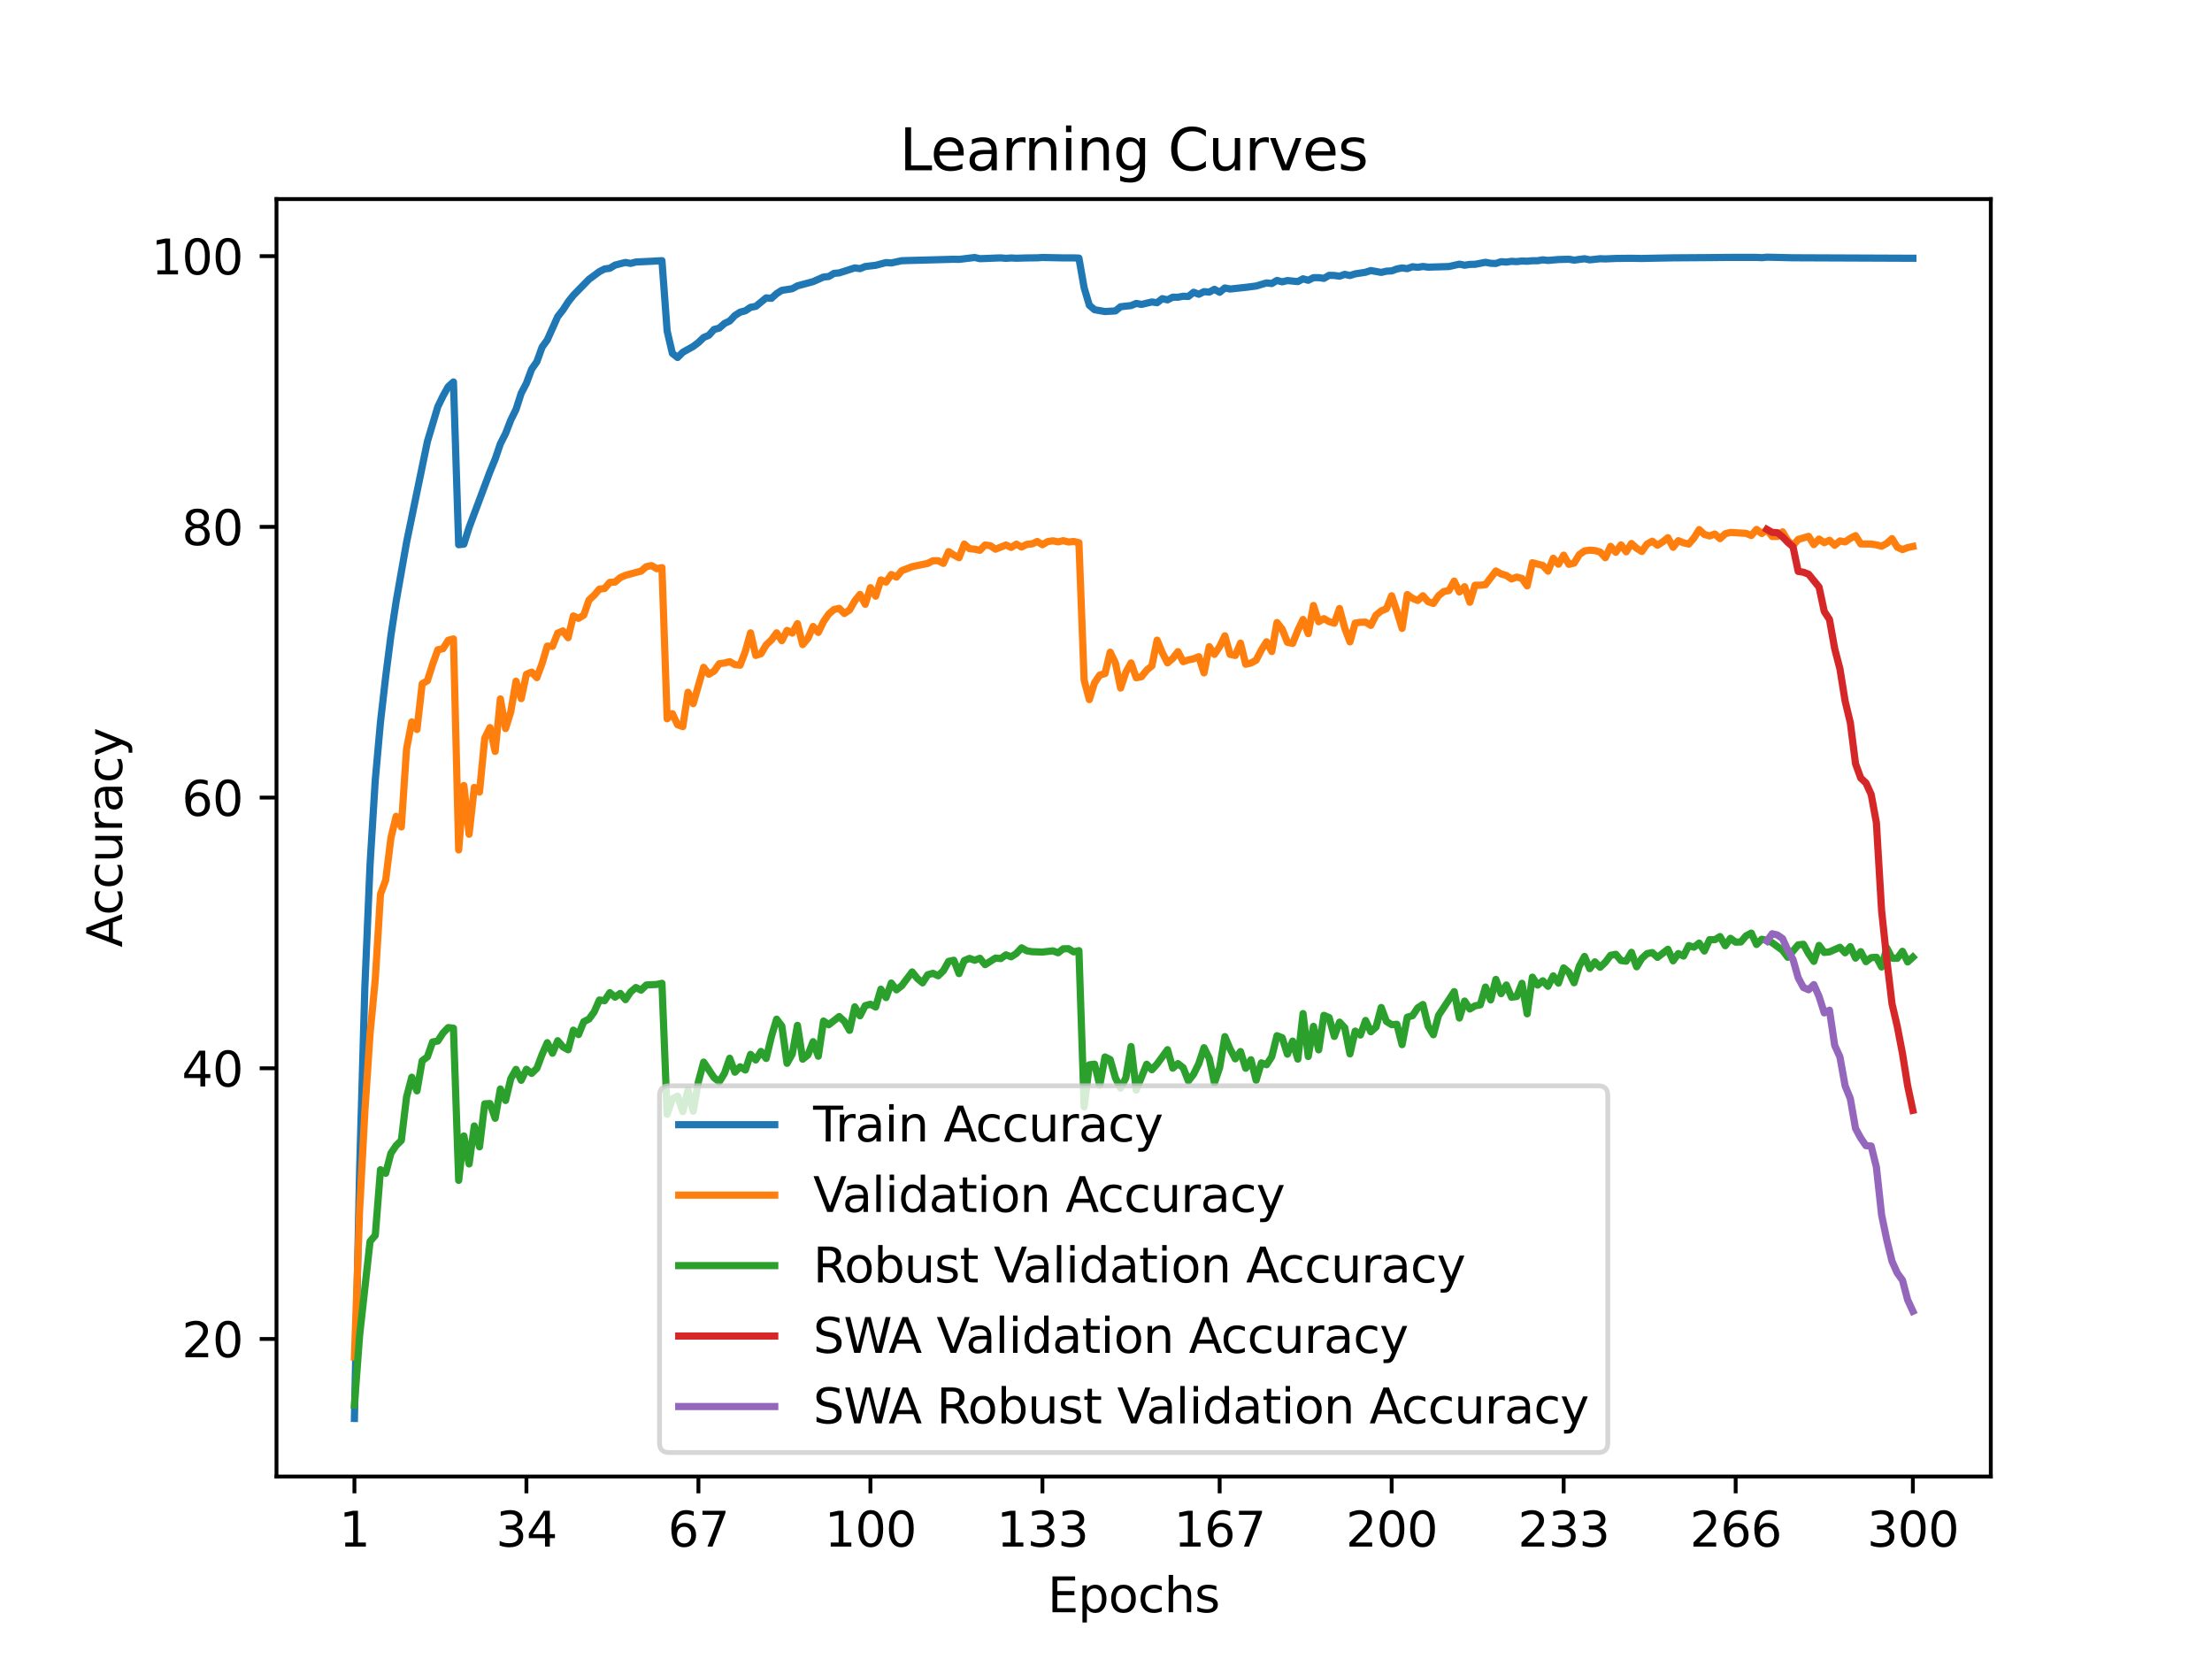 <?xml version="1.0" encoding="utf-8" standalone="no"?>
<!DOCTYPE svg PUBLIC "-//W3C//DTD SVG 1.1//EN"
  "http://www.w3.org/Graphics/SVG/1.1/DTD/svg11.dtd">
<svg xmlns:xlink="http://www.w3.org/1999/xlink" width="460.8pt" height="345.6pt" viewBox="0 0 460.8 345.6" xmlns="http://www.w3.org/2000/svg" version="1.1">
 <defs>
  <style type="text/css">*{stroke-linejoin: round; stroke-linecap: butt}</style>
 </defs>
 <g id="figure_1">
  <g id="patch_1">
   <path d="M 0 345.6 
L 460.8 345.6 
L 460.8 0 
L 0 0 
z
" style="fill: #ffffff"/>
  </g>
  <g id="axes_1">
   <g id="patch_2">
    <path d="M 57.6 307.584 
L 414.72 307.584 
L 414.72 41.472 
L 57.6 41.472 
z
" style="fill: #ffffff"/>
   </g>
   <g id="matplotlib.axis_1">
    <g id="xtick_1">
     <g id="line2d_1">
      <defs>
       <path id="mb95e350453" d="M 0 0 
L 0 3.5 
" style="stroke: #000000; stroke-width: 0.8"/>
      </defs>
      <g>
       <use xlink:href="#mb95e350453" x="73.833" y="307.584" style="stroke: #000000; stroke-width: 0.8"/>
      </g>
     </g>
     <g id="text_1">
      <!-- 1 -->
      <g transform="translate(70.651 322.182) scale(0.1 -0.1)">
       <defs>
        <path id="DejaVuSans-31" d="M 794 531 
L 1825 531 
L 1825 4091 
L 703 3866 
L 703 4441 
L 1819 4666 
L 2450 4666 
L 2450 531 
L 3481 531 
L 3481 0 
L 794 0 
L 794 531 
z
" transform="scale(0.016)"/>
       </defs>
       <use xlink:href="#DejaVuSans-31"/>
      </g>
     </g>
    </g>
    <g id="xtick_2">
     <g id="line2d_2">
      <g>
       <use xlink:href="#mb95e350453" x="109.664" y="307.584" style="stroke: #000000; stroke-width: 0.8"/>
      </g>
     </g>
     <g id="text_2">
      <!-- 34 -->
      <g transform="translate(103.302 322.182) scale(0.1 -0.1)">
       <defs>
        <path id="DejaVuSans-33" d="M 2597 2516 
Q 3050 2419 3304 2112 
Q 3559 1806 3559 1356 
Q 3559 666 3084 287 
Q 2609 -91 1734 -91 
Q 1441 -91 1130 -33 
Q 819 25 488 141 
L 488 750 
Q 750 597 1062 519 
Q 1375 441 1716 441 
Q 2309 441 2620 675 
Q 2931 909 2931 1356 
Q 2931 1769 2642 2001 
Q 2353 2234 1838 2234 
L 1294 2234 
L 1294 2753 
L 1863 2753 
Q 2328 2753 2575 2939 
Q 2822 3125 2822 3475 
Q 2822 3834 2567 4026 
Q 2313 4219 1838 4219 
Q 1578 4219 1281 4162 
Q 984 4106 628 3988 
L 628 4550 
Q 988 4650 1302 4700 
Q 1616 4750 1894 4750 
Q 2613 4750 3031 4423 
Q 3450 4097 3450 3541 
Q 3450 3153 3228 2886 
Q 3006 2619 2597 2516 
z
" transform="scale(0.016)"/>
        <path id="DejaVuSans-34" d="M 2419 4116 
L 825 1625 
L 2419 1625 
L 2419 4116 
z
M 2253 4666 
L 3047 4666 
L 3047 1625 
L 3713 1625 
L 3713 1100 
L 3047 1100 
L 3047 0 
L 2419 0 
L 2419 1100 
L 313 1100 
L 313 1709 
L 2253 4666 
z
" transform="scale(0.016)"/>
       </defs>
       <use xlink:href="#DejaVuSans-33"/>
       <use xlink:href="#DejaVuSans-34" x="63.623"/>
      </g>
     </g>
    </g>
    <g id="xtick_3">
     <g id="line2d_3">
      <g>
       <use xlink:href="#mb95e350453" x="145.496" y="307.584" style="stroke: #000000; stroke-width: 0.8"/>
      </g>
     </g>
     <g id="text_3">
      <!-- 67 -->
      <g transform="translate(139.133 322.182) scale(0.1 -0.1)">
       <defs>
        <path id="DejaVuSans-36" d="M 2113 2584 
Q 1688 2584 1439 2293 
Q 1191 2003 1191 1497 
Q 1191 994 1439 701 
Q 1688 409 2113 409 
Q 2538 409 2786 701 
Q 3034 994 3034 1497 
Q 3034 2003 2786 2293 
Q 2538 2584 2113 2584 
z
M 3366 4563 
L 3366 3988 
Q 3128 4100 2886 4159 
Q 2644 4219 2406 4219 
Q 1781 4219 1451 3797 
Q 1122 3375 1075 2522 
Q 1259 2794 1537 2939 
Q 1816 3084 2150 3084 
Q 2853 3084 3261 2657 
Q 3669 2231 3669 1497 
Q 3669 778 3244 343 
Q 2819 -91 2113 -91 
Q 1303 -91 875 529 
Q 447 1150 447 2328 
Q 447 3434 972 4092 
Q 1497 4750 2381 4750 
Q 2619 4750 2861 4703 
Q 3103 4656 3366 4563 
z
" transform="scale(0.016)"/>
        <path id="DejaVuSans-37" d="M 525 4666 
L 3525 4666 
L 3525 4397 
L 1831 0 
L 1172 0 
L 2766 4134 
L 525 4134 
L 525 4666 
z
" transform="scale(0.016)"/>
       </defs>
       <use xlink:href="#DejaVuSans-36"/>
       <use xlink:href="#DejaVuSans-37" x="63.623"/>
      </g>
     </g>
    </g>
    <g id="xtick_4">
     <g id="line2d_4">
      <g>
       <use xlink:href="#mb95e350453" x="181.327" y="307.584" style="stroke: #000000; stroke-width: 0.8"/>
      </g>
     </g>
     <g id="text_4">
      <!-- 100 -->
      <g transform="translate(171.783 322.182) scale(0.1 -0.1)">
       <defs>
        <path id="DejaVuSans-30" d="M 2034 4250 
Q 1547 4250 1301 3770 
Q 1056 3291 1056 2328 
Q 1056 1369 1301 889 
Q 1547 409 2034 409 
Q 2525 409 2770 889 
Q 3016 1369 3016 2328 
Q 3016 3291 2770 3770 
Q 2525 4250 2034 4250 
z
M 2034 4750 
Q 2819 4750 3233 4129 
Q 3647 3509 3647 2328 
Q 3647 1150 3233 529 
Q 2819 -91 2034 -91 
Q 1250 -91 836 529 
Q 422 1150 422 2328 
Q 422 3509 836 4129 
Q 1250 4750 2034 4750 
z
" transform="scale(0.016)"/>
       </defs>
       <use xlink:href="#DejaVuSans-31"/>
       <use xlink:href="#DejaVuSans-30" x="63.623"/>
       <use xlink:href="#DejaVuSans-30" x="127.246"/>
      </g>
     </g>
    </g>
    <g id="xtick_5">
     <g id="line2d_5">
      <g>
       <use xlink:href="#mb95e350453" x="217.158" y="307.584" style="stroke: #000000; stroke-width: 0.8"/>
      </g>
     </g>
     <g id="text_5">
      <!-- 133 -->
      <g transform="translate(207.615 322.182) scale(0.1 -0.1)">
       <use xlink:href="#DejaVuSans-31"/>
       <use xlink:href="#DejaVuSans-33" x="63.623"/>
       <use xlink:href="#DejaVuSans-33" x="127.246"/>
      </g>
     </g>
    </g>
    <g id="xtick_6">
     <g id="line2d_6">
      <g>
       <use xlink:href="#mb95e350453" x="254.076" y="307.584" style="stroke: #000000; stroke-width: 0.8"/>
      </g>
     </g>
     <g id="text_6">
      <!-- 167 -->
      <g transform="translate(244.532 322.182) scale(0.1 -0.1)">
       <use xlink:href="#DejaVuSans-31"/>
       <use xlink:href="#DejaVuSans-36" x="63.623"/>
       <use xlink:href="#DejaVuSans-37" x="127.246"/>
      </g>
     </g>
    </g>
    <g id="xtick_7">
     <g id="line2d_7">
      <g>
       <use xlink:href="#mb95e350453" x="289.907" y="307.584" style="stroke: #000000; stroke-width: 0.8"/>
      </g>
     </g>
     <g id="text_7">
      <!-- 200 -->
      <g transform="translate(280.363 322.182) scale(0.1 -0.1)">
       <defs>
        <path id="DejaVuSans-32" d="M 1228 531 
L 3431 531 
L 3431 0 
L 469 0 
L 469 531 
Q 828 903 1448 1529 
Q 2069 2156 2228 2338 
Q 2531 2678 2651 2914 
Q 2772 3150 2772 3378 
Q 2772 3750 2511 3984 
Q 2250 4219 1831 4219 
Q 1534 4219 1204 4116 
Q 875 4013 500 3803 
L 500 4441 
Q 881 4594 1212 4672 
Q 1544 4750 1819 4750 
Q 2544 4750 2975 4387 
Q 3406 4025 3406 3419 
Q 3406 3131 3298 2873 
Q 3191 2616 2906 2266 
Q 2828 2175 2409 1742 
Q 1991 1309 1228 531 
z
" transform="scale(0.016)"/>
       </defs>
       <use xlink:href="#DejaVuSans-32"/>
       <use xlink:href="#DejaVuSans-30" x="63.623"/>
       <use xlink:href="#DejaVuSans-30" x="127.246"/>
      </g>
     </g>
    </g>
    <g id="xtick_8">
     <g id="line2d_8">
      <g>
       <use xlink:href="#mb95e350453" x="325.739" y="307.584" style="stroke: #000000; stroke-width: 0.8"/>
      </g>
     </g>
     <g id="text_8">
      <!-- 233 -->
      <g transform="translate(316.195 322.182) scale(0.1 -0.1)">
       <use xlink:href="#DejaVuSans-32"/>
       <use xlink:href="#DejaVuSans-33" x="63.623"/>
       <use xlink:href="#DejaVuSans-33" x="127.246"/>
      </g>
     </g>
    </g>
    <g id="xtick_9">
     <g id="line2d_9">
      <g>
       <use xlink:href="#mb95e350453" x="361.57" y="307.584" style="stroke: #000000; stroke-width: 0.8"/>
      </g>
     </g>
     <g id="text_9">
      <!-- 266 -->
      <g transform="translate(352.026 322.182) scale(0.1 -0.1)">
       <use xlink:href="#DejaVuSans-32"/>
       <use xlink:href="#DejaVuSans-36" x="63.623"/>
       <use xlink:href="#DejaVuSans-36" x="127.246"/>
      </g>
     </g>
    </g>
    <g id="xtick_10">
     <g id="line2d_10">
      <g>
       <use xlink:href="#mb95e350453" x="398.487" y="307.584" style="stroke: #000000; stroke-width: 0.8"/>
      </g>
     </g>
     <g id="text_10">
      <!-- 300 -->
      <g transform="translate(388.944 322.182) scale(0.1 -0.1)">
       <use xlink:href="#DejaVuSans-33"/>
       <use xlink:href="#DejaVuSans-30" x="63.623"/>
       <use xlink:href="#DejaVuSans-30" x="127.246"/>
      </g>
     </g>
    </g>
    <g id="text_11">
     <!-- Epochs -->
     <g transform="translate(218.244 335.861) scale(0.1 -0.1)">
      <defs>
       <path id="DejaVuSans-45" d="M 628 4666 
L 3578 4666 
L 3578 4134 
L 1259 4134 
L 1259 2753 
L 3481 2753 
L 3481 2222 
L 1259 2222 
L 1259 531 
L 3634 531 
L 3634 0 
L 628 0 
L 628 4666 
z
" transform="scale(0.016)"/>
       <path id="DejaVuSans-70" d="M 1159 525 
L 1159 -1331 
L 581 -1331 
L 581 3500 
L 1159 3500 
L 1159 2969 
Q 1341 3281 1617 3432 
Q 1894 3584 2278 3584 
Q 2916 3584 3314 3078 
Q 3713 2572 3713 1747 
Q 3713 922 3314 415 
Q 2916 -91 2278 -91 
Q 1894 -91 1617 61 
Q 1341 213 1159 525 
z
M 3116 1747 
Q 3116 2381 2855 2742 
Q 2594 3103 2138 3103 
Q 1681 3103 1420 2742 
Q 1159 2381 1159 1747 
Q 1159 1113 1420 752 
Q 1681 391 2138 391 
Q 2594 391 2855 752 
Q 3116 1113 3116 1747 
z
" transform="scale(0.016)"/>
       <path id="DejaVuSans-6f" d="M 1959 3097 
Q 1497 3097 1228 2736 
Q 959 2375 959 1747 
Q 959 1119 1226 758 
Q 1494 397 1959 397 
Q 2419 397 2687 759 
Q 2956 1122 2956 1747 
Q 2956 2369 2687 2733 
Q 2419 3097 1959 3097 
z
M 1959 3584 
Q 2709 3584 3137 3096 
Q 3566 2609 3566 1747 
Q 3566 888 3137 398 
Q 2709 -91 1959 -91 
Q 1206 -91 779 398 
Q 353 888 353 1747 
Q 353 2609 779 3096 
Q 1206 3584 1959 3584 
z
" transform="scale(0.016)"/>
       <path id="DejaVuSans-63" d="M 3122 3366 
L 3122 2828 
Q 2878 2963 2633 3030 
Q 2388 3097 2138 3097 
Q 1578 3097 1268 2742 
Q 959 2388 959 1747 
Q 959 1106 1268 751 
Q 1578 397 2138 397 
Q 2388 397 2633 464 
Q 2878 531 3122 666 
L 3122 134 
Q 2881 22 2623 -34 
Q 2366 -91 2075 -91 
Q 1284 -91 818 406 
Q 353 903 353 1747 
Q 353 2603 823 3093 
Q 1294 3584 2113 3584 
Q 2378 3584 2631 3529 
Q 2884 3475 3122 3366 
z
" transform="scale(0.016)"/>
       <path id="DejaVuSans-68" d="M 3513 2113 
L 3513 0 
L 2938 0 
L 2938 2094 
Q 2938 2591 2744 2837 
Q 2550 3084 2163 3084 
Q 1697 3084 1428 2787 
Q 1159 2491 1159 1978 
L 1159 0 
L 581 0 
L 581 4863 
L 1159 4863 
L 1159 2956 
Q 1366 3272 1645 3428 
Q 1925 3584 2291 3584 
Q 2894 3584 3203 3211 
Q 3513 2838 3513 2113 
z
" transform="scale(0.016)"/>
       <path id="DejaVuSans-73" d="M 2834 3397 
L 2834 2853 
Q 2591 2978 2328 3040 
Q 2066 3103 1784 3103 
Q 1356 3103 1142 2972 
Q 928 2841 928 2578 
Q 928 2378 1081 2264 
Q 1234 2150 1697 2047 
L 1894 2003 
Q 2506 1872 2764 1633 
Q 3022 1394 3022 966 
Q 3022 478 2636 193 
Q 2250 -91 1575 -91 
Q 1294 -91 989 -36 
Q 684 19 347 128 
L 347 722 
Q 666 556 975 473 
Q 1284 391 1588 391 
Q 1994 391 2212 530 
Q 2431 669 2431 922 
Q 2431 1156 2273 1281 
Q 2116 1406 1581 1522 
L 1381 1569 
Q 847 1681 609 1914 
Q 372 2147 372 2553 
Q 372 3047 722 3315 
Q 1072 3584 1716 3584 
Q 2034 3584 2315 3537 
Q 2597 3491 2834 3397 
z
" transform="scale(0.016)"/>
      </defs>
      <use xlink:href="#DejaVuSans-45"/>
      <use xlink:href="#DejaVuSans-70" x="63.184"/>
      <use xlink:href="#DejaVuSans-6f" x="126.66"/>
      <use xlink:href="#DejaVuSans-63" x="187.842"/>
      <use xlink:href="#DejaVuSans-68" x="242.822"/>
      <use xlink:href="#DejaVuSans-73" x="306.201"/>
     </g>
    </g>
   </g>
   <g id="matplotlib.axis_2">
    <g id="ytick_1">
     <g id="line2d_11">
      <defs>
       <path id="mca1ac58553" d="M 0 0 
L -3.5 0 
" style="stroke: #000000; stroke-width: 0.8"/>
      </defs>
      <g>
       <use xlink:href="#mca1ac58553" x="57.6" y="278.93" style="stroke: #000000; stroke-width: 0.8"/>
      </g>
     </g>
     <g id="text_12">
      <!-- 20 -->
      <g transform="translate(37.875 282.729) scale(0.1 -0.1)">
       <use xlink:href="#DejaVuSans-32"/>
       <use xlink:href="#DejaVuSans-30" x="63.623"/>
      </g>
     </g>
    </g>
    <g id="ytick_2">
     <g id="line2d_12">
      <g>
       <use xlink:href="#mca1ac58553" x="57.6" y="222.538" style="stroke: #000000; stroke-width: 0.8"/>
      </g>
     </g>
     <g id="text_13">
      <!-- 40 -->
      <g transform="translate(37.875 226.338) scale(0.1 -0.1)">
       <use xlink:href="#DejaVuSans-34"/>
       <use xlink:href="#DejaVuSans-30" x="63.623"/>
      </g>
     </g>
    </g>
    <g id="ytick_3">
     <g id="line2d_13">
      <g>
       <use xlink:href="#mca1ac58553" x="57.6" y="166.147" style="stroke: #000000; stroke-width: 0.8"/>
      </g>
     </g>
     <g id="text_14">
      <!-- 60 -->
      <g transform="translate(37.875 169.946) scale(0.1 -0.1)">
       <use xlink:href="#DejaVuSans-36"/>
       <use xlink:href="#DejaVuSans-30" x="63.623"/>
      </g>
     </g>
    </g>
    <g id="ytick_4">
     <g id="line2d_14">
      <g>
       <use xlink:href="#mca1ac58553" x="57.6" y="109.756" style="stroke: #000000; stroke-width: 0.8"/>
      </g>
     </g>
     <g id="text_15">
      <!-- 80 -->
      <g transform="translate(37.875 113.555) scale(0.1 -0.1)">
       <defs>
        <path id="DejaVuSans-38" d="M 2034 2216 
Q 1584 2216 1326 1975 
Q 1069 1734 1069 1313 
Q 1069 891 1326 650 
Q 1584 409 2034 409 
Q 2484 409 2743 651 
Q 3003 894 3003 1313 
Q 3003 1734 2745 1975 
Q 2488 2216 2034 2216 
z
M 1403 2484 
Q 997 2584 770 2862 
Q 544 3141 544 3541 
Q 544 4100 942 4425 
Q 1341 4750 2034 4750 
Q 2731 4750 3128 4425 
Q 3525 4100 3525 3541 
Q 3525 3141 3298 2862 
Q 3072 2584 2669 2484 
Q 3125 2378 3379 2068 
Q 3634 1759 3634 1313 
Q 3634 634 3220 271 
Q 2806 -91 2034 -91 
Q 1263 -91 848 271 
Q 434 634 434 1313 
Q 434 1759 690 2068 
Q 947 2378 1403 2484 
z
M 1172 3481 
Q 1172 3119 1398 2916 
Q 1625 2713 2034 2713 
Q 2441 2713 2670 2916 
Q 2900 3119 2900 3481 
Q 2900 3844 2670 4047 
Q 2441 4250 2034 4250 
Q 1625 4250 1398 4047 
Q 1172 3844 1172 3481 
z
" transform="scale(0.016)"/>
       </defs>
       <use xlink:href="#DejaVuSans-38"/>
       <use xlink:href="#DejaVuSans-30" x="63.623"/>
      </g>
     </g>
    </g>
    <g id="ytick_5">
     <g id="line2d_15">
      <g>
       <use xlink:href="#mca1ac58553" x="57.6" y="53.365" style="stroke: #000000; stroke-width: 0.8"/>
      </g>
     </g>
     <g id="text_16">
      <!-- 100 -->
      <g transform="translate(31.512 57.164) scale(0.1 -0.1)">
       <use xlink:href="#DejaVuSans-31"/>
       <use xlink:href="#DejaVuSans-30" x="63.623"/>
       <use xlink:href="#DejaVuSans-30" x="127.246"/>
      </g>
     </g>
    </g>
    <g id="text_17">
     <!-- Accuracy -->
     <g transform="translate(25.433 197.356) rotate(-90) scale(0.1 -0.1)">
      <defs>
       <path id="DejaVuSans-41" d="M 2188 4044 
L 1331 1722 
L 3047 1722 
L 2188 4044 
z
M 1831 4666 
L 2547 4666 
L 4325 0 
L 3669 0 
L 3244 1197 
L 1141 1197 
L 716 0 
L 50 0 
L 1831 4666 
z
" transform="scale(0.016)"/>
       <path id="DejaVuSans-75" d="M 544 1381 
L 544 3500 
L 1119 3500 
L 1119 1403 
Q 1119 906 1312 657 
Q 1506 409 1894 409 
Q 2359 409 2629 706 
Q 2900 1003 2900 1516 
L 2900 3500 
L 3475 3500 
L 3475 0 
L 2900 0 
L 2900 538 
Q 2691 219 2414 64 
Q 2138 -91 1772 -91 
Q 1169 -91 856 284 
Q 544 659 544 1381 
z
M 1991 3584 
L 1991 3584 
z
" transform="scale(0.016)"/>
       <path id="DejaVuSans-72" d="M 2631 2963 
Q 2534 3019 2420 3045 
Q 2306 3072 2169 3072 
Q 1681 3072 1420 2755 
Q 1159 2438 1159 1844 
L 1159 0 
L 581 0 
L 581 3500 
L 1159 3500 
L 1159 2956 
Q 1341 3275 1631 3429 
Q 1922 3584 2338 3584 
Q 2397 3584 2469 3576 
Q 2541 3569 2628 3553 
L 2631 2963 
z
" transform="scale(0.016)"/>
       <path id="DejaVuSans-61" d="M 2194 1759 
Q 1497 1759 1228 1600 
Q 959 1441 959 1056 
Q 959 750 1161 570 
Q 1363 391 1709 391 
Q 2188 391 2477 730 
Q 2766 1069 2766 1631 
L 2766 1759 
L 2194 1759 
z
M 3341 1997 
L 3341 0 
L 2766 0 
L 2766 531 
Q 2569 213 2275 61 
Q 1981 -91 1556 -91 
Q 1019 -91 701 211 
Q 384 513 384 1019 
Q 384 1609 779 1909 
Q 1175 2209 1959 2209 
L 2766 2209 
L 2766 2266 
Q 2766 2663 2505 2880 
Q 2244 3097 1772 3097 
Q 1472 3097 1187 3025 
Q 903 2953 641 2809 
L 641 3341 
Q 956 3463 1253 3523 
Q 1550 3584 1831 3584 
Q 2591 3584 2966 3190 
Q 3341 2797 3341 1997 
z
" transform="scale(0.016)"/>
       <path id="DejaVuSans-79" d="M 2059 -325 
Q 1816 -950 1584 -1140 
Q 1353 -1331 966 -1331 
L 506 -1331 
L 506 -850 
L 844 -850 
Q 1081 -850 1212 -737 
Q 1344 -625 1503 -206 
L 1606 56 
L 191 3500 
L 800 3500 
L 1894 763 
L 2988 3500 
L 3597 3500 
L 2059 -325 
z
" transform="scale(0.016)"/>
      </defs>
      <use xlink:href="#DejaVuSans-41"/>
      <use xlink:href="#DejaVuSans-63" x="66.658"/>
      <use xlink:href="#DejaVuSans-63" x="121.639"/>
      <use xlink:href="#DejaVuSans-75" x="176.619"/>
      <use xlink:href="#DejaVuSans-72" x="239.998"/>
      <use xlink:href="#DejaVuSans-61" x="281.111"/>
      <use xlink:href="#DejaVuSans-63" x="342.391"/>
      <use xlink:href="#DejaVuSans-79" x="397.371"/>
     </g>
    </g>
   </g>
   <g id="line2d_16">
    <path d="M 73.833 295.488 
L 74.919 243.573 
L 76.004 205.656 
L 77.09 180.057 
L 78.176 162.483 
L 79.262 150.407 
L 80.348 140.925 
L 81.433 132.437 
L 82.519 125.306 
L 84.691 112.993 
L 89.034 91.988 
L 91.206 84.721 
L 92.291 82.489 
L 93.377 80.54 
L 94.463 79.568 
L 95.549 113.479 
L 96.635 113.343 
L 97.72 109.885 
L 102.064 98.283 
L 103.149 95.65 
L 104.235 92.452 
L 105.321 90.31 
L 106.407 87.502 
L 107.493 85.286 
L 108.578 81.918 
L 109.664 79.833 
L 110.75 76.906 
L 111.836 75.352 
L 112.922 72.335 
L 114.007 70.814 
L 116.179 65.955 
L 117.265 64.576 
L 118.351 62.898 
L 119.436 61.524 
L 122.694 58.19 
L 124.865 56.586 
L 125.951 56.026 
L 127.037 55.885 
L 128.123 55.224 
L 130.294 54.67 
L 131.38 54.873 
L 132.466 54.58 
L 135.723 54.427 
L 137.895 54.303 
L 138.981 68.967 
L 140.067 73.617 
L 141.152 74.471 
L 142.238 73.386 
L 144.41 72.171 
L 145.496 71.351 
L 146.581 70.306 
L 147.667 69.848 
L 148.753 68.633 
L 149.839 68.345 
L 150.925 67.379 
L 152.01 66.865 
L 153.096 65.723 
L 154.182 65.028 
L 155.268 64.745 
L 156.354 64.016 
L 157.439 63.824 
L 159.611 62.05 
L 160.697 62.146 
L 161.783 61.168 
L 162.868 60.479 
L 165.04 60.146 
L 166.126 59.547 
L 169.383 58.671 
L 171.555 57.71 
L 172.641 57.603 
L 173.726 56.953 
L 174.812 56.851 
L 178.07 55.811 
L 179.155 55.964 
L 180.241 55.523 
L 182.413 55.269 
L 184.584 54.698 
L 185.67 54.777 
L 187.842 54.308 
L 198.7 54.009 
L 199.786 54.037 
L 203.043 53.641 
L 204.129 53.89 
L 208.472 53.721 
L 209.558 53.817 
L 210.644 53.738 
L 211.729 53.794 
L 213.901 53.732 
L 216.073 53.709 
L 217.158 53.636 
L 221.502 53.726 
L 223.673 53.721 
L 224.759 53.766 
L 225.845 59.948 
L 226.931 63.593 
L 228.016 64.519 
L 230.188 64.898 
L 232.36 64.768 
L 233.445 63.898 
L 235.617 63.655 
L 236.703 63.208 
L 237.789 63.417 
L 239.96 62.903 
L 241.046 63.061 
L 242.132 62.214 
L 243.218 62.462 
L 244.304 61.909 
L 245.389 61.92 
L 246.475 61.711 
L 247.561 61.756 
L 248.647 60.892 
L 249.733 61.298 
L 250.818 60.756 
L 251.904 60.852 
L 252.99 60.27 
L 254.076 60.886 
L 255.162 59.987 
L 256.247 60.208 
L 259.505 59.857 
L 261.676 59.581 
L 263.848 58.936 
L 264.934 59.066 
L 266.02 58.416 
L 267.105 58.716 
L 268.191 58.445 
L 270.363 58.659 
L 271.449 58.083 
L 272.534 58.388 
L 273.62 57.846 
L 274.706 57.834 
L 275.792 57.993 
L 276.878 57.36 
L 277.963 57.382 
L 279.049 57.541 
L 280.135 57.151 
L 281.221 57.394 
L 282.307 57.049 
L 284.478 56.716 
L 285.564 56.36 
L 287.736 56.749 
L 288.821 56.49 
L 289.907 56.433 
L 290.993 56.032 
L 292.079 55.817 
L 293.165 55.964 
L 294.25 55.563 
L 295.336 55.687 
L 296.422 55.512 
L 297.508 55.653 
L 301.851 55.523 
L 304.023 55.026 
L 305.108 55.252 
L 306.194 55.077 
L 307.28 55.06 
L 309.452 54.642 
L 310.537 54.845 
L 311.623 54.885 
L 312.709 54.512 
L 313.795 54.596 
L 314.881 54.438 
L 315.966 54.5 
L 317.052 54.376 
L 318.138 54.421 
L 319.224 54.308 
L 320.31 54.32 
L 321.395 54.127 
L 322.481 54.252 
L 324.653 54.065 
L 326.824 54.003 
L 327.91 54.19 
L 330.082 53.901 
L 331.168 54.133 
L 333.339 53.896 
L 334.425 53.935 
L 336.597 53.839 
L 339.854 53.805 
L 342.026 53.845 
L 344.197 53.794 
L 348.54 53.715 
L 355.055 53.67 
L 360.484 53.619 
L 365.913 53.619 
L 366.999 53.681 
L 368.085 53.574 
L 373.514 53.698 
L 398.487 53.8 
L 398.487 53.8 
" clip-path="url(#pb16d262494)" style="fill: none; stroke: #1f77b4; stroke-width: 1.5; stroke-linecap: square"/>
   </g>
   <g id="line2d_17">
    <path d="M 73.833 282.68 
L 74.919 252.003 
L 76.004 231.646 
L 77.09 215.349 
L 78.176 204.042 
L 79.262 186.279 
L 80.348 183.347 
L 81.433 174.578 
L 82.519 170.066 
L 83.605 172.266 
L 84.691 156.025 
L 85.777 150.386 
L 86.862 151.965 
L 87.948 142.435 
L 89.034 141.814 
L 90.12 138.403 
L 91.206 135.358 
L 92.291 135.132 
L 93.377 133.384 
L 94.463 133.102 
L 95.549 177.059 
L 96.635 163.638 
L 97.72 173.788 
L 98.806 164.032 
L 99.892 164.991 
L 100.978 153.797 
L 102.064 151.57 
L 103.149 156.532 
L 104.235 145.593 
L 105.321 151.767 
L 106.407 148.271 
L 107.493 141.899 
L 108.578 145.536 
L 109.664 140.461 
L 110.75 140.01 
L 111.836 141.166 
L 112.922 138.233 
L 114.007 134.596 
L 115.093 134.653 
L 116.179 131.889 
L 117.265 131.438 
L 118.351 132.848 
L 119.436 128.309 
L 120.522 128.816 
L 121.608 128.139 
L 122.694 125.01 
L 123.78 123.995 
L 124.865 122.726 
L 125.951 122.585 
L 127.037 121.316 
L 128.123 121.26 
L 129.209 120.329 
L 130.294 119.85 
L 132.466 119.258 
L 133.552 118.976 
L 134.638 118.045 
L 135.723 117.82 
L 136.809 118.468 
L 137.895 118.243 
L 138.981 149.737 
L 140.067 148.666 
L 141.152 150.978 
L 142.238 151.373 
L 143.324 144.211 
L 144.41 146.579 
L 146.581 139.023 
L 147.667 140.461 
L 148.753 139.812 
L 149.839 138.262 
L 150.925 138.121 
L 152.01 137.839 
L 153.096 138.459 
L 154.182 138.572 
L 155.268 135.696 
L 156.354 131.833 
L 157.439 136.542 
L 158.525 136.175 
L 159.611 134.342 
L 160.697 133.327 
L 161.783 131.833 
L 162.868 133.468 
L 163.954 131.326 
L 165.04 131.889 
L 166.126 129.916 
L 167.212 134.286 
L 168.297 132.989 
L 169.383 130.508 
L 170.469 131.748 
L 171.555 129.493 
L 172.641 127.914 
L 173.726 126.983 
L 174.812 126.73 
L 175.898 127.801 
L 176.984 127.068 
L 178.07 125.179 
L 179.155 123.826 
L 180.241 125.884 
L 181.327 122.416 
L 182.413 124.192 
L 183.499 120.809 
L 184.584 121.26 
L 185.67 119.681 
L 186.756 120.216 
L 187.842 118.891 
L 190.013 118.045 
L 193.271 117.369 
L 194.357 116.805 
L 195.442 116.805 
L 196.528 117.369 
L 197.614 114.916 
L 198.7 115.621 
L 199.786 116.184 
L 200.871 113.337 
L 201.957 114.295 
L 203.043 114.408 
L 204.129 114.634 
L 205.215 113.534 
L 206.3 113.675 
L 207.386 114.408 
L 209.558 113.534 
L 210.644 114.042 
L 211.729 113.365 
L 212.815 113.957 
L 213.901 113.393 
L 214.987 113.309 
L 216.073 112.801 
L 217.158 113.478 
L 218.244 112.829 
L 219.33 112.66 
L 220.416 112.886 
L 221.502 112.632 
L 222.587 112.914 
L 223.673 112.801 
L 224.759 113.055 
L 225.845 141.702 
L 226.931 145.734 
L 228.016 142.237 
L 229.102 140.63 
L 230.188 140.32 
L 231.274 135.865 
L 232.36 138.121 
L 233.445 143.337 
L 234.531 140.066 
L 235.617 138.093 
L 236.703 141.194 
L 237.789 140.968 
L 238.875 139.615 
L 239.96 138.713 
L 241.046 133.356 
L 242.132 135.978 
L 243.218 138.093 
L 244.304 137.162 
L 245.389 135.752 
L 246.475 137.839 
L 247.561 137.472 
L 248.647 137.247 
L 249.733 136.796 
L 250.818 140.179 
L 251.904 134.709 
L 252.99 136.316 
L 254.076 134.709 
L 255.162 132.453 
L 256.247 136.316 
L 257.333 136.542 
L 258.419 133.976 
L 259.505 138.374 
L 260.591 138.121 
L 261.676 137.529 
L 262.762 135.414 
L 263.848 133.694 
L 264.934 135.724 
L 266.02 129.69 
L 267.105 131.072 
L 268.191 133.807 
L 269.277 134.032 
L 270.363 131.326 
L 271.449 129.042 
L 272.534 132.002 
L 273.62 126.138 
L 274.706 129.521 
L 275.792 128.873 
L 276.878 129.493 
L 277.963 129.831 
L 279.049 126.758 
L 280.135 130.846 
L 281.221 133.722 
L 282.307 129.803 
L 283.392 129.634 
L 284.478 129.606 
L 285.564 130.282 
L 286.65 128.139 
L 287.736 127.265 
L 288.821 126.814 
L 289.907 124.107 
L 290.993 127.322 
L 292.079 130.903 
L 293.165 123.854 
L 294.25 124.643 
L 295.336 125.094 
L 296.422 124.107 
L 297.508 125.348 
L 298.594 125.715 
L 299.679 124.107 
L 300.765 123.233 
L 301.851 123.008 
L 302.937 121.062 
L 304.023 123.318 
L 305.108 122.218 
L 306.194 125.461 
L 307.28 121.908 
L 308.366 121.908 
L 309.452 121.795 
L 311.623 118.948 
L 312.709 119.568 
L 313.795 119.878 
L 314.881 120.611 
L 315.966 120.216 
L 317.052 120.498 
L 318.138 122.049 
L 319.224 117.228 
L 321.395 117.792 
L 322.481 118.976 
L 323.567 116.297 
L 324.653 117.538 
L 325.739 115.649 
L 326.824 117.566 
L 327.91 117.312 
L 328.996 115.536 
L 330.082 114.775 
L 331.168 114.606 
L 332.253 114.69 
L 333.339 115 
L 334.425 116.184 
L 335.511 113.816 
L 336.597 115.057 
L 337.682 113.506 
L 338.768 114.944 
L 339.854 113.224 
L 340.94 114.211 
L 342.026 114.887 
L 343.111 113.337 
L 344.197 112.745 
L 345.283 113.59 
L 346.369 112.886 
L 347.455 112.012 
L 348.54 114.013 
L 349.626 112.632 
L 350.712 113.083 
L 351.798 113.337 
L 352.884 112.068 
L 353.969 110.32 
L 355.055 111.335 
L 356.141 111.645 
L 357.227 111.25 
L 358.313 112.209 
L 359.398 111.194 
L 360.484 110.912 
L 363.742 111.109 
L 364.827 111.56 
L 365.913 110.292 
L 366.999 111.137 
L 368.085 110.348 
L 369.171 111.758 
L 370.256 111.758 
L 371.342 110.799 
L 372.428 112.604 
L 373.514 113.647 
L 374.6 112.378 
L 376.771 111.73 
L 377.857 113.45 
L 378.943 112.293 
L 380.029 113.055 
L 381.114 112.547 
L 382.2 113.59 
L 383.286 112.688 
L 384.372 112.886 
L 385.458 112.153 
L 386.543 111.589 
L 387.629 113.309 
L 389.801 113.337 
L 390.887 113.506 
L 391.972 113.788 
L 393.058 113.196 
L 394.144 112.209 
L 395.23 113.985 
L 396.316 114.493 
L 397.401 114.07 
L 398.487 113.844 
L 398.487 113.844 
" clip-path="url(#pb16d262494)" style="fill: none; stroke: #ff7f0e; stroke-width: 1.5; stroke-linecap: square"/>
   </g>
   <g id="line2d_18">
    <path d="M 73.833 292.697 
L 74.919 278.152 
L 77.09 258.609 
L 78.176 257.346 
L 79.262 243.675 
L 80.348 244.414 
L 81.433 240.253 
L 82.519 238.639 
L 83.605 237.57 
L 84.691 228.528 
L 85.777 224.405 
L 86.862 227.244 
L 87.948 220.983 
L 89.034 220.166 
L 90.12 217.055 
L 91.206 216.86 
L 92.291 215.188 
L 93.377 214.06 
L 94.463 214.196 
L 95.549 245.892 
L 96.635 236.636 
L 97.72 242.47 
L 98.806 234.556 
L 99.892 238.911 
L 100.978 229.947 
L 102.064 229.889 
L 103.149 232.961 
L 104.235 226.855 
L 105.321 229.247 
L 106.407 224.697 
L 107.493 222.772 
L 108.578 225.047 
L 109.664 222.752 
L 110.75 223.608 
L 111.836 222.558 
L 112.922 219.68 
L 114.007 217.21 
L 115.093 219.408 
L 116.179 216.802 
L 117.265 218.086 
L 118.351 218.688 
L 119.436 214.605 
L 120.522 215.519 
L 121.608 212.835 
L 122.694 212.291 
L 123.78 210.794 
L 124.865 208.324 
L 125.951 208.46 
L 127.037 206.788 
L 128.123 207.721 
L 129.209 206.943 
L 130.294 208.246 
L 131.38 206.632 
L 132.466 205.718 
L 133.552 206.263 
L 134.638 205.193 
L 136.809 205.077 
L 137.895 204.843 
L 138.981 232.125 
L 140.067 228.897 
L 141.152 228.353 
L 142.238 231.561 
L 143.324 227.069 
L 144.41 231.483 
L 145.496 225.3 
L 146.581 221.255 
L 148.753 224.502 
L 149.839 225.358 
L 150.925 223.589 
L 152.01 220.458 
L 153.096 223.355 
L 154.182 222.227 
L 155.268 222.908 
L 156.354 219.641 
L 157.439 220.808 
L 158.525 219.038 
L 159.611 220.497 
L 160.697 215.947 
L 161.783 212.31 
L 162.868 213.749 
L 163.954 221.508 
L 165.04 219.583 
L 166.126 213.594 
L 167.212 220.652 
L 168.297 219.777 
L 169.383 216.997 
L 170.469 220.03 
L 171.555 212.699 
L 172.641 213.477 
L 174.812 211.766 
L 175.898 212.758 
L 176.984 214.644 
L 178.07 209.743 
L 179.155 211.61 
L 180.241 209.491 
L 181.327 209.199 
L 182.413 209.782 
L 183.499 206.068 
L 184.584 207.818 
L 185.67 204.785 
L 186.756 206.204 
L 187.842 205.349 
L 190.013 202.471 
L 191.099 203.832 
L 192.185 204.746 
L 193.271 203.054 
L 194.357 202.763 
L 195.442 203.268 
L 196.528 202.218 
L 197.614 200.274 
L 198.7 200.04 
L 199.786 202.821 
L 200.871 200.118 
L 201.957 199.651 
L 203.043 200.04 
L 204.129 199.632 
L 205.215 200.954 
L 207.386 199.574 
L 208.472 199.69 
L 209.558 198.912 
L 210.644 199.321 
L 211.729 198.621 
L 212.815 197.454 
L 213.901 198.076 
L 214.987 198.251 
L 217.158 198.329 
L 219.33 198.076 
L 220.416 198.485 
L 221.502 197.649 
L 222.587 197.629 
L 223.673 198.29 
L 224.759 198.037 
L 225.845 230.569 
L 226.931 221.819 
L 228.016 221.683 
L 229.102 226.097 
L 230.188 220.186 
L 231.274 220.73 
L 232.36 224.522 
L 233.445 226.68 
L 234.531 224.541 
L 235.617 218.008 
L 236.703 227.089 
L 238.875 221.702 
L 239.96 222.85 
L 241.046 221.644 
L 243.218 218.669 
L 244.304 222.519 
L 245.389 221.566 
L 246.475 222.422 
L 247.561 225.183 
L 248.647 223.783 
L 249.733 221.566 
L 250.818 218.261 
L 251.904 220.458 
L 252.99 225.591 
L 254.076 222.402 
L 255.162 215.947 
L 256.247 218.494 
L 257.333 220.575 
L 258.419 219.058 
L 259.505 222.538 
L 260.591 220.769 
L 261.676 225.047 
L 262.762 221.411 
L 263.848 221.8 
L 264.934 220.127 
L 266.02 215.752 
L 267.105 216.18 
L 268.191 219.602 
L 269.277 216.88 
L 270.363 220.633 
L 271.449 211.144 
L 272.534 220.088 
L 273.62 213.808 
L 274.706 218.708 
L 275.792 211.513 
L 276.878 211.98 
L 277.963 215.908 
L 279.049 212.933 
L 280.135 214.099 
L 281.221 219.544 
L 282.307 214.799 
L 283.392 215.616 
L 284.478 212.582 
L 285.564 214.935 
L 286.65 213.963 
L 287.736 209.88 
L 288.821 212.796 
L 289.907 213.458 
L 290.993 213.38 
L 292.079 217.619 
L 293.165 211.902 
L 294.25 211.591 
L 295.336 209.957 
L 296.422 209.257 
L 297.508 213.788 
L 298.594 215.558 
L 299.679 211.513 
L 301.851 208.246 
L 302.937 206.574 
L 304.023 212.077 
L 305.108 208.538 
L 306.194 210.191 
L 307.28 209.53 
L 308.366 209.335 
L 309.452 205.621 
L 310.537 208.305 
L 311.623 204.027 
L 312.709 207.002 
L 313.795 205.193 
L 314.881 207.741 
L 315.966 207.585 
L 317.052 204.843 
L 318.138 211.202 
L 319.224 203.56 
L 320.31 205.213 
L 321.395 204.318 
L 322.481 205.466 
L 323.567 203.288 
L 324.653 204.804 
L 325.739 201.635 
L 326.824 202.549 
L 327.91 204.727 
L 328.996 201.265 
L 330.082 199.243 
L 331.168 201.79 
L 332.253 200.371 
L 333.339 201.499 
L 334.425 200.449 
L 335.511 199.01 
L 336.597 198.796 
L 337.682 200.099 
L 338.768 200.235 
L 339.854 198.387 
L 340.94 201.401 
L 342.026 199.651 
L 343.111 198.66 
L 344.197 198.446 
L 345.283 199.437 
L 347.455 197.746 
L 348.54 200.157 
L 349.626 198.64 
L 350.712 199.165 
L 351.798 196.987 
L 352.884 197.318 
L 353.969 196.462 
L 355.055 198.115 
L 356.141 195.743 
L 357.227 195.762 
L 358.313 195.101 
L 359.398 197.007 
L 360.484 195.471 
L 361.57 196.268 
L 362.656 196.229 
L 363.742 194.946 
L 364.827 194.382 
L 365.913 196.754 
L 366.999 195.665 
L 368.085 195.86 
L 369.171 196.385 
L 371.342 197.979 
L 372.428 199.418 
L 374.6 196.832 
L 375.685 196.715 
L 376.771 198.679 
L 377.857 200.274 
L 378.943 196.948 
L 380.029 198.407 
L 381.114 198.29 
L 383.286 197.337 
L 384.372 198.485 
L 385.458 197.201 
L 386.543 199.593 
L 387.629 198.251 
L 388.715 200.332 
L 389.801 199.496 
L 390.887 199.418 
L 391.972 201.44 
L 393.058 197.474 
L 394.144 199.593 
L 395.23 199.632 
L 396.316 198.174 
L 397.401 200.39 
L 398.487 199.399 
L 398.487 199.399 
" clip-path="url(#pb16d262494)" style="fill: none; stroke: #2ca02c; stroke-width: 1.5; stroke-linecap: square"/>
   </g>
   <g id="line2d_19">
    <path d="M 368.085 110.292 
L 369.171 110.912 
L 370.256 110.968 
L 371.342 111.842 
L 372.428 112.97 
L 373.514 113.901 
L 374.6 119.032 
L 375.685 119.201 
L 376.771 119.624 
L 378.943 122.303 
L 380.029 127.378 
L 381.114 129.042 
L 382.2 135.132 
L 383.286 139.305 
L 384.372 146.044 
L 385.458 150.555 
L 386.543 159.098 
L 387.629 162.087 
L 388.715 163.102 
L 389.801 165.499 
L 390.887 171.392 
L 391.972 189.719 
L 393.058 199.954 
L 394.144 209.117 
L 395.23 213.798 
L 396.316 219.437 
L 397.401 226.204 
L 398.487 231.307 
L 398.487 231.307 
" clip-path="url(#pb16d262494)" style="fill: none; stroke: #d62728; stroke-width: 1.5; stroke-linecap: square"/>
   </g>
   <g id="line2d_20">
    <path d="M 368.085 196.035 
L 369.171 194.518 
L 370.256 194.771 
L 371.342 195.529 
L 372.428 197.921 
L 373.514 199.865 
L 374.6 203.696 
L 375.685 205.718 
L 376.771 206.185 
L 377.857 205.116 
L 378.943 207.585 
L 380.029 211.007 
L 381.114 210.444 
L 382.2 217.774 
L 383.286 220.166 
L 384.372 226.194 
L 385.458 228.878 
L 386.543 235.081 
L 387.629 237.084 
L 388.715 238.659 
L 389.801 238.736 
L 390.887 243.131 
L 391.972 253.087 
L 393.058 258.318 
L 394.144 262.751 
L 395.23 265.182 
L 396.316 266.679 
L 397.401 270.802 
L 398.487 273.155 
L 398.487 273.155 
" clip-path="url(#pb16d262494)" style="fill: none; stroke: #9467bd; stroke-width: 1.5; stroke-linecap: square"/>
   </g>
   <g id="patch_3">
    <path d="M 57.6 307.584 
L 57.6 41.472 
" style="fill: none; stroke: #000000; stroke-width: 0.8; stroke-linejoin: miter; stroke-linecap: square"/>
   </g>
   <g id="patch_4">
    <path d="M 414.72 307.584 
L 414.72 41.472 
" style="fill: none; stroke: #000000; stroke-width: 0.8; stroke-linejoin: miter; stroke-linecap: square"/>
   </g>
   <g id="patch_5">
    <path d="M 57.6 307.584 
L 414.72 307.584 
" style="fill: none; stroke: #000000; stroke-width: 0.8; stroke-linejoin: miter; stroke-linecap: square"/>
   </g>
   <g id="patch_6">
    <path d="M 57.6 41.472 
L 414.72 41.472 
" style="fill: none; stroke: #000000; stroke-width: 0.8; stroke-linejoin: miter; stroke-linecap: square"/>
   </g>
   <g id="text_18">
    <!-- Learning Curves -->
    <g transform="translate(187.376 35.472) scale(0.12 -0.12)">
     <defs>
      <path id="DejaVuSans-4c" d="M 628 4666 
L 1259 4666 
L 1259 531 
L 3531 531 
L 3531 0 
L 628 0 
L 628 4666 
z
" transform="scale(0.016)"/>
      <path id="DejaVuSans-65" d="M 3597 1894 
L 3597 1613 
L 953 1613 
Q 991 1019 1311 708 
Q 1631 397 2203 397 
Q 2534 397 2845 478 
Q 3156 559 3463 722 
L 3463 178 
Q 3153 47 2828 -22 
Q 2503 -91 2169 -91 
Q 1331 -91 842 396 
Q 353 884 353 1716 
Q 353 2575 817 3079 
Q 1281 3584 2069 3584 
Q 2775 3584 3186 3129 
Q 3597 2675 3597 1894 
z
M 3022 2063 
Q 3016 2534 2758 2815 
Q 2500 3097 2075 3097 
Q 1594 3097 1305 2825 
Q 1016 2553 972 2059 
L 3022 2063 
z
" transform="scale(0.016)"/>
      <path id="DejaVuSans-6e" d="M 3513 2113 
L 3513 0 
L 2938 0 
L 2938 2094 
Q 2938 2591 2744 2837 
Q 2550 3084 2163 3084 
Q 1697 3084 1428 2787 
Q 1159 2491 1159 1978 
L 1159 0 
L 581 0 
L 581 3500 
L 1159 3500 
L 1159 2956 
Q 1366 3272 1645 3428 
Q 1925 3584 2291 3584 
Q 2894 3584 3203 3211 
Q 3513 2838 3513 2113 
z
" transform="scale(0.016)"/>
      <path id="DejaVuSans-69" d="M 603 3500 
L 1178 3500 
L 1178 0 
L 603 0 
L 603 3500 
z
M 603 4863 
L 1178 4863 
L 1178 4134 
L 603 4134 
L 603 4863 
z
" transform="scale(0.016)"/>
      <path id="DejaVuSans-67" d="M 2906 1791 
Q 2906 2416 2648 2759 
Q 2391 3103 1925 3103 
Q 1463 3103 1205 2759 
Q 947 2416 947 1791 
Q 947 1169 1205 825 
Q 1463 481 1925 481 
Q 2391 481 2648 825 
Q 2906 1169 2906 1791 
z
M 3481 434 
Q 3481 -459 3084 -895 
Q 2688 -1331 1869 -1331 
Q 1566 -1331 1297 -1286 
Q 1028 -1241 775 -1147 
L 775 -588 
Q 1028 -725 1275 -790 
Q 1522 -856 1778 -856 
Q 2344 -856 2625 -561 
Q 2906 -266 2906 331 
L 2906 616 
Q 2728 306 2450 153 
Q 2172 0 1784 0 
Q 1141 0 747 490 
Q 353 981 353 1791 
Q 353 2603 747 3093 
Q 1141 3584 1784 3584 
Q 2172 3584 2450 3431 
Q 2728 3278 2906 2969 
L 2906 3500 
L 3481 3500 
L 3481 434 
z
" transform="scale(0.016)"/>
      <path id="DejaVuSans-20" transform="scale(0.016)"/>
      <path id="DejaVuSans-43" d="M 4122 4306 
L 4122 3641 
Q 3803 3938 3442 4084 
Q 3081 4231 2675 4231 
Q 1875 4231 1450 3742 
Q 1025 3253 1025 2328 
Q 1025 1406 1450 917 
Q 1875 428 2675 428 
Q 3081 428 3442 575 
Q 3803 722 4122 1019 
L 4122 359 
Q 3791 134 3420 21 
Q 3050 -91 2638 -91 
Q 1578 -91 968 557 
Q 359 1206 359 2328 
Q 359 3453 968 4101 
Q 1578 4750 2638 4750 
Q 3056 4750 3426 4639 
Q 3797 4528 4122 4306 
z
" transform="scale(0.016)"/>
      <path id="DejaVuSans-76" d="M 191 3500 
L 800 3500 
L 1894 563 
L 2988 3500 
L 3597 3500 
L 2284 0 
L 1503 0 
L 191 3500 
z
" transform="scale(0.016)"/>
     </defs>
     <use xlink:href="#DejaVuSans-4c"/>
     <use xlink:href="#DejaVuSans-65" x="53.963"/>
     <use xlink:href="#DejaVuSans-61" x="115.486"/>
     <use xlink:href="#DejaVuSans-72" x="176.766"/>
     <use xlink:href="#DejaVuSans-6e" x="216.129"/>
     <use xlink:href="#DejaVuSans-69" x="279.508"/>
     <use xlink:href="#DejaVuSans-6e" x="307.291"/>
     <use xlink:href="#DejaVuSans-67" x="370.67"/>
     <use xlink:href="#DejaVuSans-20" x="434.146"/>
     <use xlink:href="#DejaVuSans-43" x="465.934"/>
     <use xlink:href="#DejaVuSans-75" x="535.758"/>
     <use xlink:href="#DejaVuSans-72" x="599.137"/>
     <use xlink:href="#DejaVuSans-76" x="640.25"/>
     <use xlink:href="#DejaVuSans-65" x="699.43"/>
     <use xlink:href="#DejaVuSans-73" x="760.953"/>
    </g>
   </g>
   <g id="legend_1">
    <g id="patch_7">
     <path d="M 139.394 302.584 
L 332.926 302.584 
Q 334.926 302.584 334.926 300.584 
L 334.926 228.193 
Q 334.926 226.193 332.926 226.193 
L 139.394 226.193 
Q 137.394 226.193 137.394 228.193 
L 137.394 300.584 
Q 137.394 302.584 139.394 302.584 
z
" style="fill: #ffffff; opacity: 0.8; stroke: #cccccc; stroke-linejoin: miter"/>
    </g>
    <g id="line2d_21">
     <path d="M 141.394 234.292 
L 151.394 234.292 
L 161.394 234.292 
" style="fill: none; stroke: #1f77b4; stroke-width: 1.5; stroke-linecap: square"/>
    </g>
    <g id="text_19">
     <!-- Train Accuracy -->
     <g transform="translate(169.394 237.792) scale(0.1 -0.1)">
      <defs>
       <path id="DejaVuSans-54" d="M -19 4666 
L 3928 4666 
L 3928 4134 
L 2272 4134 
L 2272 0 
L 1638 0 
L 1638 4134 
L -19 4134 
L -19 4666 
z
" transform="scale(0.016)"/>
      </defs>
      <use xlink:href="#DejaVuSans-54"/>
      <use xlink:href="#DejaVuSans-72" x="46.334"/>
      <use xlink:href="#DejaVuSans-61" x="87.447"/>
      <use xlink:href="#DejaVuSans-69" x="148.727"/>
      <use xlink:href="#DejaVuSans-6e" x="176.51"/>
      <use xlink:href="#DejaVuSans-20" x="239.889"/>
      <use xlink:href="#DejaVuSans-41" x="271.676"/>
      <use xlink:href="#DejaVuSans-63" x="338.334"/>
      <use xlink:href="#DejaVuSans-63" x="393.314"/>
      <use xlink:href="#DejaVuSans-75" x="448.295"/>
      <use xlink:href="#DejaVuSans-72" x="511.674"/>
      <use xlink:href="#DejaVuSans-61" x="552.787"/>
      <use xlink:href="#DejaVuSans-63" x="614.066"/>
      <use xlink:href="#DejaVuSans-79" x="669.047"/>
     </g>
    </g>
    <g id="line2d_22">
     <path d="M 141.394 248.97 
L 151.394 248.97 
L 161.394 248.97 
" style="fill: none; stroke: #ff7f0e; stroke-width: 1.5; stroke-linecap: square"/>
    </g>
    <g id="text_20">
     <!-- Validation Accuracy -->
     <g transform="translate(169.394 252.47) scale(0.1 -0.1)">
      <defs>
       <path id="DejaVuSans-56" d="M 1831 0 
L 50 4666 
L 709 4666 
L 2188 738 
L 3669 4666 
L 4325 4666 
L 2547 0 
L 1831 0 
z
" transform="scale(0.016)"/>
       <path id="DejaVuSans-6c" d="M 603 4863 
L 1178 4863 
L 1178 0 
L 603 0 
L 603 4863 
z
" transform="scale(0.016)"/>
       <path id="DejaVuSans-64" d="M 2906 2969 
L 2906 4863 
L 3481 4863 
L 3481 0 
L 2906 0 
L 2906 525 
Q 2725 213 2448 61 
Q 2172 -91 1784 -91 
Q 1150 -91 751 415 
Q 353 922 353 1747 
Q 353 2572 751 3078 
Q 1150 3584 1784 3584 
Q 2172 3584 2448 3432 
Q 2725 3281 2906 2969 
z
M 947 1747 
Q 947 1113 1208 752 
Q 1469 391 1925 391 
Q 2381 391 2643 752 
Q 2906 1113 2906 1747 
Q 2906 2381 2643 2742 
Q 2381 3103 1925 3103 
Q 1469 3103 1208 2742 
Q 947 2381 947 1747 
z
" transform="scale(0.016)"/>
       <path id="DejaVuSans-74" d="M 1172 4494 
L 1172 3500 
L 2356 3500 
L 2356 3053 
L 1172 3053 
L 1172 1153 
Q 1172 725 1289 603 
Q 1406 481 1766 481 
L 2356 481 
L 2356 0 
L 1766 0 
Q 1100 0 847 248 
Q 594 497 594 1153 
L 594 3053 
L 172 3053 
L 172 3500 
L 594 3500 
L 594 4494 
L 1172 4494 
z
" transform="scale(0.016)"/>
      </defs>
      <use xlink:href="#DejaVuSans-56"/>
      <use xlink:href="#DejaVuSans-61" x="60.658"/>
      <use xlink:href="#DejaVuSans-6c" x="121.938"/>
      <use xlink:href="#DejaVuSans-69" x="149.721"/>
      <use xlink:href="#DejaVuSans-64" x="177.504"/>
      <use xlink:href="#DejaVuSans-61" x="240.98"/>
      <use xlink:href="#DejaVuSans-74" x="302.26"/>
      <use xlink:href="#DejaVuSans-69" x="341.469"/>
      <use xlink:href="#DejaVuSans-6f" x="369.252"/>
      <use xlink:href="#DejaVuSans-6e" x="430.434"/>
      <use xlink:href="#DejaVuSans-20" x="493.812"/>
      <use xlink:href="#DejaVuSans-41" x="525.6"/>
      <use xlink:href="#DejaVuSans-63" x="592.258"/>
      <use xlink:href="#DejaVuSans-63" x="647.238"/>
      <use xlink:href="#DejaVuSans-75" x="702.219"/>
      <use xlink:href="#DejaVuSans-72" x="765.598"/>
      <use xlink:href="#DejaVuSans-61" x="806.711"/>
      <use xlink:href="#DejaVuSans-63" x="867.99"/>
      <use xlink:href="#DejaVuSans-79" x="922.971"/>
     </g>
    </g>
    <g id="line2d_23">
     <path d="M 141.394 263.648 
L 151.394 263.648 
L 161.394 263.648 
" style="fill: none; stroke: #2ca02c; stroke-width: 1.5; stroke-linecap: square"/>
    </g>
    <g id="text_21">
     <!-- Robust Validation Accuracy -->
     <g transform="translate(169.394 267.148) scale(0.1 -0.1)">
      <defs>
       <path id="DejaVuSans-52" d="M 2841 2188 
Q 3044 2119 3236 1894 
Q 3428 1669 3622 1275 
L 4263 0 
L 3584 0 
L 2988 1197 
Q 2756 1666 2539 1819 
Q 2322 1972 1947 1972 
L 1259 1972 
L 1259 0 
L 628 0 
L 628 4666 
L 2053 4666 
Q 2853 4666 3247 4331 
Q 3641 3997 3641 3322 
Q 3641 2881 3436 2590 
Q 3231 2300 2841 2188 
z
M 1259 4147 
L 1259 2491 
L 2053 2491 
Q 2509 2491 2742 2702 
Q 2975 2913 2975 3322 
Q 2975 3731 2742 3939 
Q 2509 4147 2053 4147 
L 1259 4147 
z
" transform="scale(0.016)"/>
       <path id="DejaVuSans-62" d="M 3116 1747 
Q 3116 2381 2855 2742 
Q 2594 3103 2138 3103 
Q 1681 3103 1420 2742 
Q 1159 2381 1159 1747 
Q 1159 1113 1420 752 
Q 1681 391 2138 391 
Q 2594 391 2855 752 
Q 3116 1113 3116 1747 
z
M 1159 2969 
Q 1341 3281 1617 3432 
Q 1894 3584 2278 3584 
Q 2916 3584 3314 3078 
Q 3713 2572 3713 1747 
Q 3713 922 3314 415 
Q 2916 -91 2278 -91 
Q 1894 -91 1617 61 
Q 1341 213 1159 525 
L 1159 0 
L 581 0 
L 581 4863 
L 1159 4863 
L 1159 2969 
z
" transform="scale(0.016)"/>
      </defs>
      <use xlink:href="#DejaVuSans-52"/>
      <use xlink:href="#DejaVuSans-6f" x="64.982"/>
      <use xlink:href="#DejaVuSans-62" x="126.164"/>
      <use xlink:href="#DejaVuSans-75" x="189.641"/>
      <use xlink:href="#DejaVuSans-73" x="253.02"/>
      <use xlink:href="#DejaVuSans-74" x="305.119"/>
      <use xlink:href="#DejaVuSans-20" x="344.328"/>
      <use xlink:href="#DejaVuSans-56" x="376.115"/>
      <use xlink:href="#DejaVuSans-61" x="436.773"/>
      <use xlink:href="#DejaVuSans-6c" x="498.053"/>
      <use xlink:href="#DejaVuSans-69" x="525.836"/>
      <use xlink:href="#DejaVuSans-64" x="553.619"/>
      <use xlink:href="#DejaVuSans-61" x="617.096"/>
      <use xlink:href="#DejaVuSans-74" x="678.375"/>
      <use xlink:href="#DejaVuSans-69" x="717.584"/>
      <use xlink:href="#DejaVuSans-6f" x="745.367"/>
      <use xlink:href="#DejaVuSans-6e" x="806.549"/>
      <use xlink:href="#DejaVuSans-20" x="869.928"/>
      <use xlink:href="#DejaVuSans-41" x="901.715"/>
      <use xlink:href="#DejaVuSans-63" x="968.373"/>
      <use xlink:href="#DejaVuSans-63" x="1023.354"/>
      <use xlink:href="#DejaVuSans-75" x="1078.334"/>
      <use xlink:href="#DejaVuSans-72" x="1141.713"/>
      <use xlink:href="#DejaVuSans-61" x="1182.826"/>
      <use xlink:href="#DejaVuSans-63" x="1244.105"/>
      <use xlink:href="#DejaVuSans-79" x="1299.086"/>
     </g>
    </g>
    <g id="line2d_24">
     <path d="M 141.394 278.326 
L 151.394 278.326 
L 161.394 278.326 
" style="fill: none; stroke: #d62728; stroke-width: 1.5; stroke-linecap: square"/>
    </g>
    <g id="text_22">
     <!-- SWA Validation Accuracy -->
     <g transform="translate(169.394 281.826) scale(0.1 -0.1)">
      <defs>
       <path id="DejaVuSans-53" d="M 3425 4513 
L 3425 3897 
Q 3066 4069 2747 4153 
Q 2428 4238 2131 4238 
Q 1616 4238 1336 4038 
Q 1056 3838 1056 3469 
Q 1056 3159 1242 3001 
Q 1428 2844 1947 2747 
L 2328 2669 
Q 3034 2534 3370 2195 
Q 3706 1856 3706 1288 
Q 3706 609 3251 259 
Q 2797 -91 1919 -91 
Q 1588 -91 1214 -16 
Q 841 59 441 206 
L 441 856 
Q 825 641 1194 531 
Q 1563 422 1919 422 
Q 2459 422 2753 634 
Q 3047 847 3047 1241 
Q 3047 1584 2836 1778 
Q 2625 1972 2144 2069 
L 1759 2144 
Q 1053 2284 737 2584 
Q 422 2884 422 3419 
Q 422 4038 858 4394 
Q 1294 4750 2059 4750 
Q 2388 4750 2728 4690 
Q 3069 4631 3425 4513 
z
" transform="scale(0.016)"/>
       <path id="DejaVuSans-57" d="M 213 4666 
L 850 4666 
L 1831 722 
L 2809 4666 
L 3519 4666 
L 4500 722 
L 5478 4666 
L 6119 4666 
L 4947 0 
L 4153 0 
L 3169 4050 
L 2175 0 
L 1381 0 
L 213 4666 
z
" transform="scale(0.016)"/>
      </defs>
      <use xlink:href="#DejaVuSans-53"/>
      <use xlink:href="#DejaVuSans-57" x="63.477"/>
      <use xlink:href="#DejaVuSans-41" x="156.854"/>
      <use xlink:href="#DejaVuSans-20" x="225.262"/>
      <use xlink:href="#DejaVuSans-56" x="257.049"/>
      <use xlink:href="#DejaVuSans-61" x="317.707"/>
      <use xlink:href="#DejaVuSans-6c" x="378.986"/>
      <use xlink:href="#DejaVuSans-69" x="406.77"/>
      <use xlink:href="#DejaVuSans-64" x="434.553"/>
      <use xlink:href="#DejaVuSans-61" x="498.029"/>
      <use xlink:href="#DejaVuSans-74" x="559.309"/>
      <use xlink:href="#DejaVuSans-69" x="598.518"/>
      <use xlink:href="#DejaVuSans-6f" x="626.301"/>
      <use xlink:href="#DejaVuSans-6e" x="687.482"/>
      <use xlink:href="#DejaVuSans-20" x="750.861"/>
      <use xlink:href="#DejaVuSans-41" x="782.648"/>
      <use xlink:href="#DejaVuSans-63" x="849.307"/>
      <use xlink:href="#DejaVuSans-63" x="904.287"/>
      <use xlink:href="#DejaVuSans-75" x="959.268"/>
      <use xlink:href="#DejaVuSans-72" x="1022.646"/>
      <use xlink:href="#DejaVuSans-61" x="1063.76"/>
      <use xlink:href="#DejaVuSans-63" x="1125.039"/>
      <use xlink:href="#DejaVuSans-79" x="1180.02"/>
     </g>
    </g>
    <g id="line2d_25">
     <path d="M 141.394 293.004 
L 151.394 293.004 
L 161.394 293.004 
" style="fill: none; stroke: #9467bd; stroke-width: 1.5; stroke-linecap: square"/>
    </g>
    <g id="text_23">
     <!-- SWA Robust Validation Accuracy -->
     <g transform="translate(169.394 296.504) scale(0.1 -0.1)">
      <use xlink:href="#DejaVuSans-53"/>
      <use xlink:href="#DejaVuSans-57" x="63.477"/>
      <use xlink:href="#DejaVuSans-41" x="156.854"/>
      <use xlink:href="#DejaVuSans-20" x="225.262"/>
      <use xlink:href="#DejaVuSans-52" x="257.049"/>
      <use xlink:href="#DejaVuSans-6f" x="322.031"/>
      <use xlink:href="#DejaVuSans-62" x="383.213"/>
      <use xlink:href="#DejaVuSans-75" x="446.689"/>
      <use xlink:href="#DejaVuSans-73" x="510.068"/>
      <use xlink:href="#DejaVuSans-74" x="562.168"/>
      <use xlink:href="#DejaVuSans-20" x="601.377"/>
      <use xlink:href="#DejaVuSans-56" x="633.164"/>
      <use xlink:href="#DejaVuSans-61" x="693.822"/>
      <use xlink:href="#DejaVuSans-6c" x="755.102"/>
      <use xlink:href="#DejaVuSans-69" x="782.885"/>
      <use xlink:href="#DejaVuSans-64" x="810.668"/>
      <use xlink:href="#DejaVuSans-61" x="874.145"/>
      <use xlink:href="#DejaVuSans-74" x="935.424"/>
      <use xlink:href="#DejaVuSans-69" x="974.633"/>
      <use xlink:href="#DejaVuSans-6f" x="1002.416"/>
      <use xlink:href="#DejaVuSans-6e" x="1063.598"/>
      <use xlink:href="#DejaVuSans-20" x="1126.977"/>
      <use xlink:href="#DejaVuSans-41" x="1158.764"/>
      <use xlink:href="#DejaVuSans-63" x="1225.422"/>
      <use xlink:href="#DejaVuSans-63" x="1280.402"/>
      <use xlink:href="#DejaVuSans-75" x="1335.383"/>
      <use xlink:href="#DejaVuSans-72" x="1398.762"/>
      <use xlink:href="#DejaVuSans-61" x="1439.875"/>
      <use xlink:href="#DejaVuSans-63" x="1501.154"/>
      <use xlink:href="#DejaVuSans-79" x="1556.135"/>
     </g>
    </g>
   </g>
  </g>
 </g>
 <defs>
  <clipPath id="pb16d262494">
   <rect x="57.6" y="41.472" width="357.12" height="266.112"/>
  </clipPath>
 </defs>
</svg>
